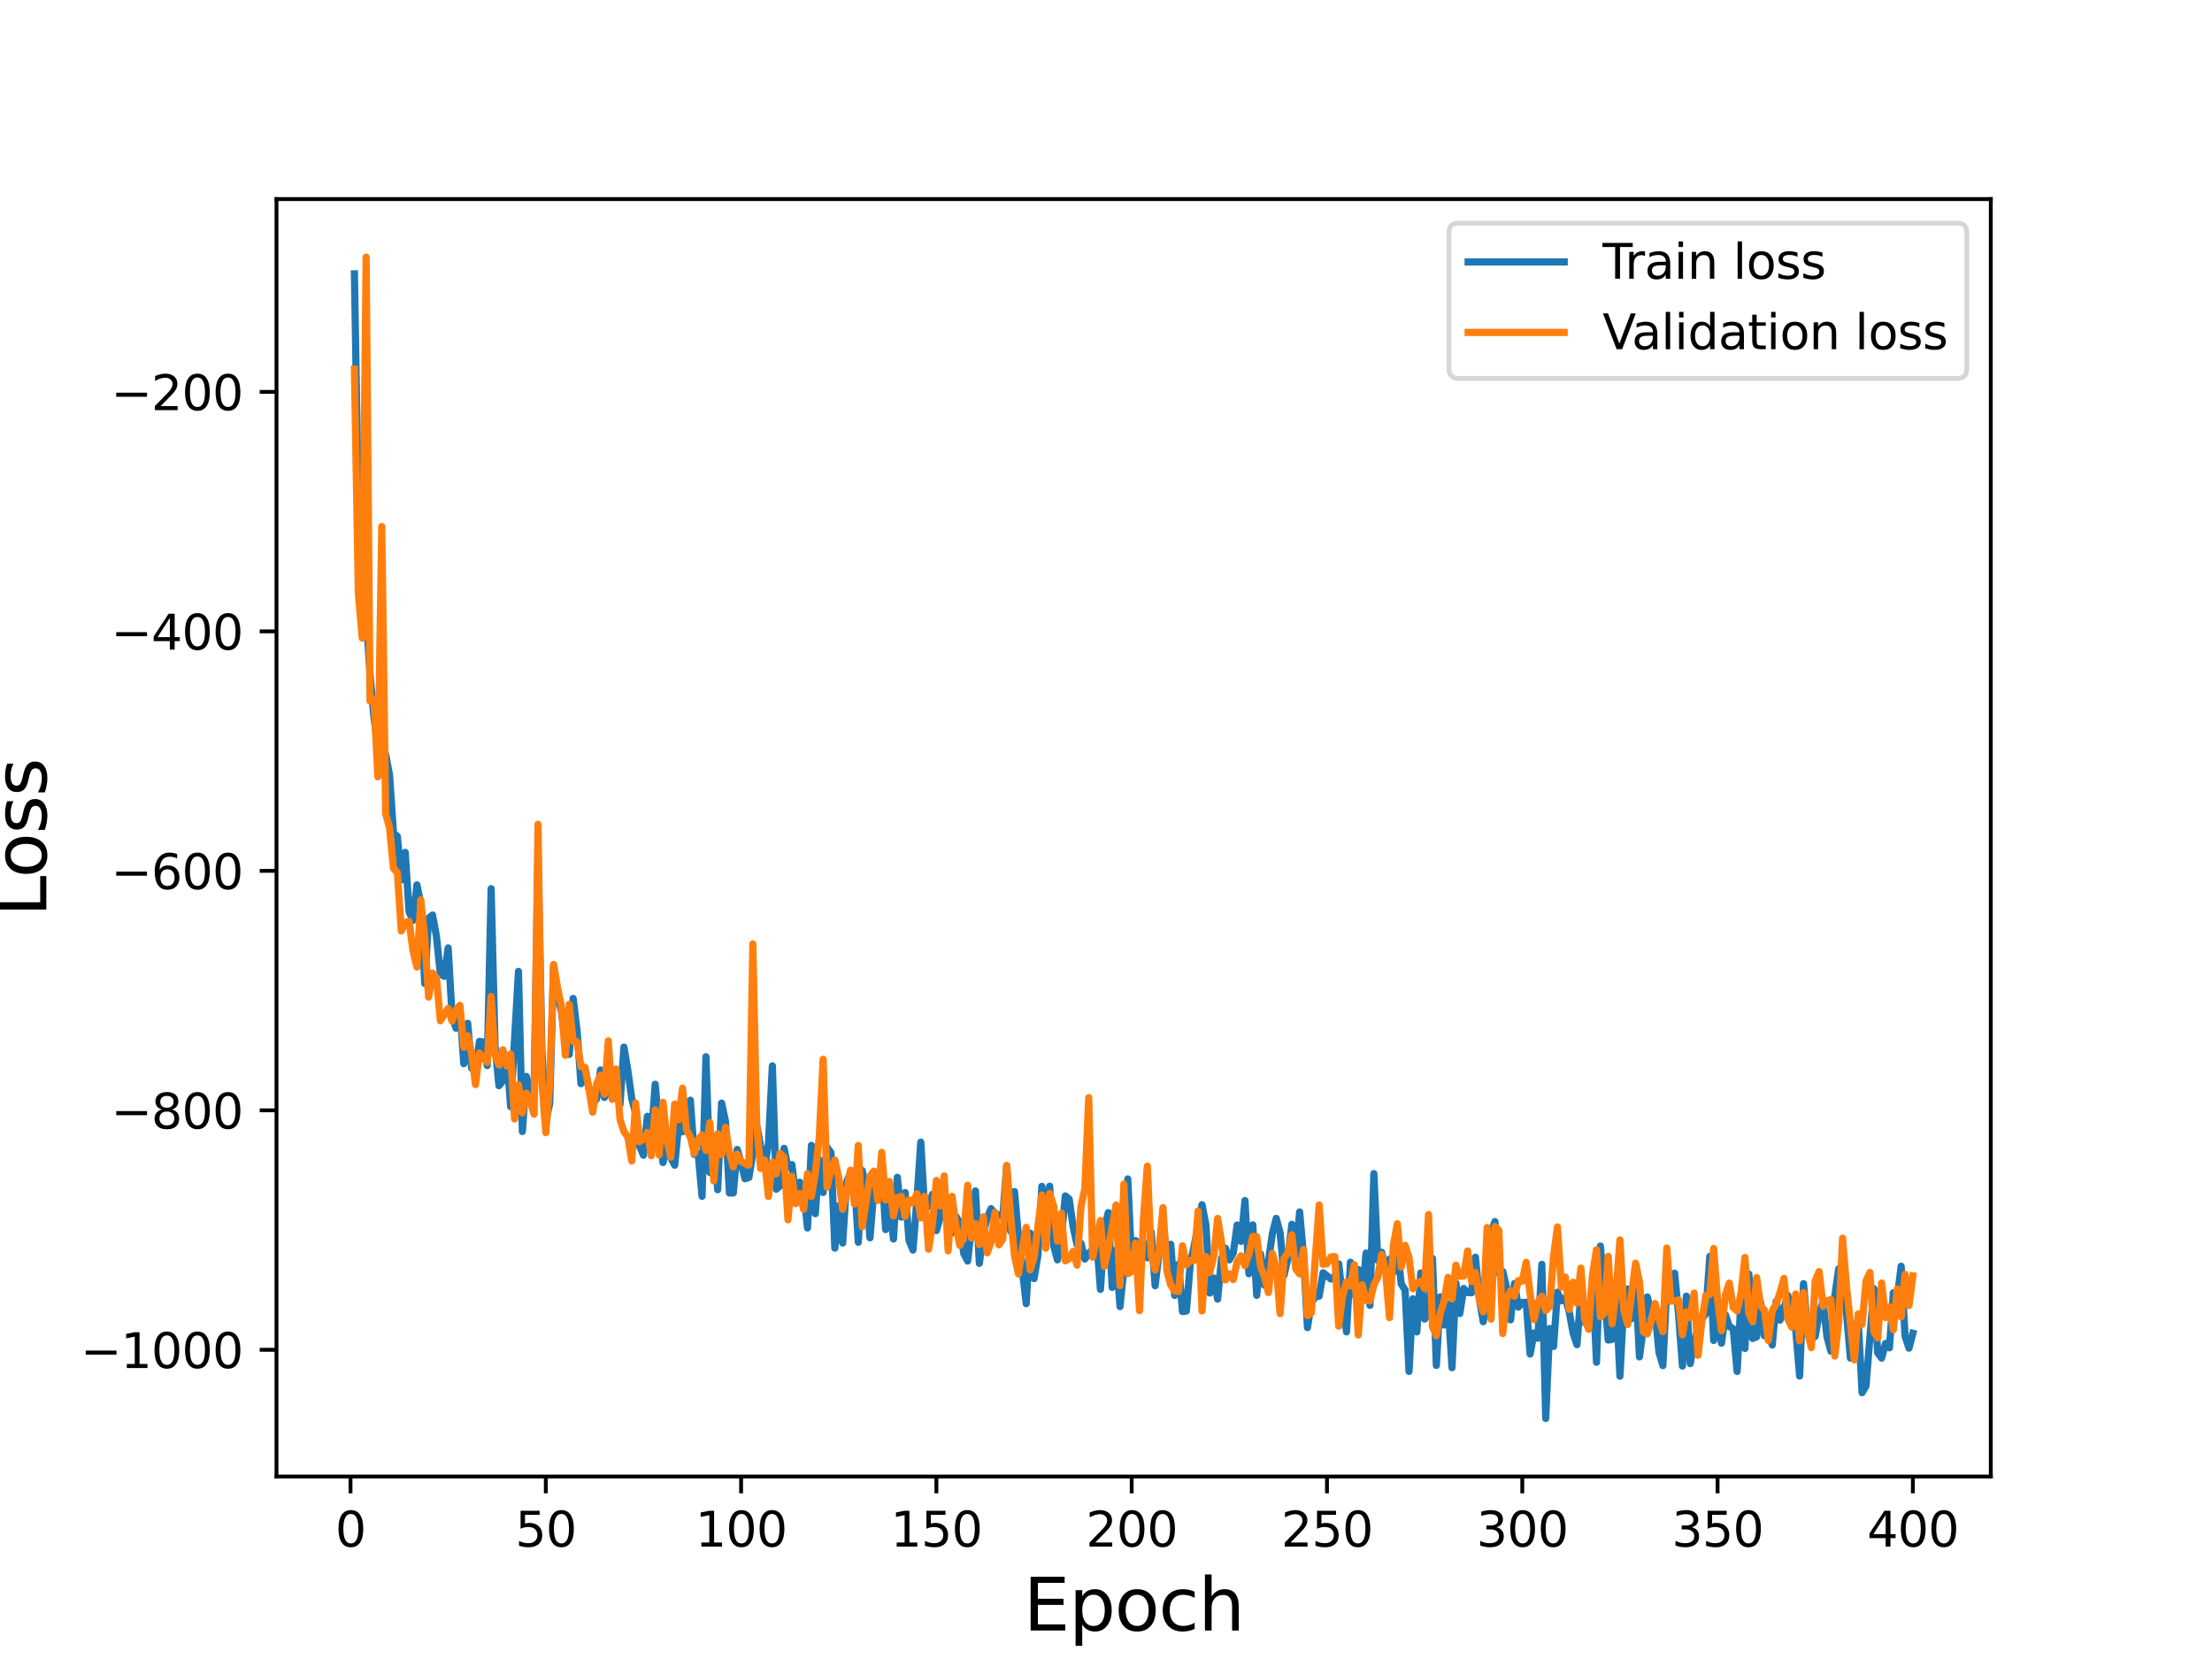 <?xml version="1.0" encoding="utf-8" standalone="no"?>
<!DOCTYPE svg PUBLIC "-//W3C//DTD SVG 1.1//EN"
  "http://www.w3.org/Graphics/SVG/1.1/DTD/svg11.dtd">
<svg height="345.6pt" version="1.1" viewBox="0 0 460.8 345.6" width="460.8pt" xmlns="http://www.w3.org/2000/svg" xmlns:xlink="http://www.w3.org/1999/xlink">
 <defs>
  <style type="text/css">*{stroke-linecap:butt;stroke-linejoin:round;}</style>
 </defs>
 <g id="figure_1">
  <g id="patch_1">
   <path d="M 0 345.6 
L 460.8 345.6 
L 460.8 0 
L 0 0 
z
" style="fill:#ffffff;"/>
  </g>
  <g id="axes_1">
   <g id="patch_2">
    <path d="M 57.6 307.584 
L 414.72 307.584 
L 414.72 41.472 
L 57.6 41.472 
z
" style="fill:#ffffff;"/>
   </g>
   <g id="matplotlib.axis_1">
    <g id="xtick_1">
     <g id="line2d_1">
      <defs>
       <path d="M 0 0 
L 0 3.5 
" id="m2a6e68c4af" style="stroke:#000000;stroke-width:0.8;"/>
      </defs>
      <g>
       <use style="stroke:#000000;stroke-width:0.8;" x="73.019" xlink:href="#m2a6e68c4af" y="307.584"/>
      </g>
     </g>
     <g id="text_1">
      <!-- 0 -->
      <g transform="translate(69.838 322.182)scale(0.1 -0.1)">
       <defs>
        <path d="M 2034 4250 
Q 1547 4250 1301 3770 
Q 1056 3291 1056 2328 
Q 1056 1369 1301 889 
Q 1547 409 2034 409 
Q 2525 409 2770 889 
Q 3016 1369 3016 2328 
Q 3016 3291 2770 3770 
Q 2525 4250 2034 4250 
z
M 2034 4750 
Q 2819 4750 3233 4129 
Q 3647 3509 3647 2328 
Q 3647 1150 3233 529 
Q 2819 -91 2034 -91 
Q 1250 -91 836 529 
Q 422 1150 422 2328 
Q 422 3509 836 4129 
Q 1250 4750 2034 4750 
z
" id="DejaVuSans-30" transform="scale(0.016)"/>
       </defs>
       <use xlink:href="#DejaVuSans-30"/>
      </g>
     </g>
    </g>
    <g id="xtick_2">
     <g id="line2d_2">
      <g>
       <use style="stroke:#000000;stroke-width:0.8;" x="113.703" xlink:href="#m2a6e68c4af" y="307.584"/>
      </g>
     </g>
     <g id="text_2">
      <!-- 50 -->
      <g transform="translate(107.34 322.182)scale(0.1 -0.1)">
       <defs>
        <path d="M 691 4666 
L 3169 4666 
L 3169 4134 
L 1269 4134 
L 1269 2991 
Q 1406 3038 1543 3061 
Q 1681 3084 1819 3084 
Q 2600 3084 3056 2656 
Q 3513 2228 3513 1497 
Q 3513 744 3044 326 
Q 2575 -91 1722 -91 
Q 1428 -91 1123 -41 
Q 819 9 494 109 
L 494 744 
Q 775 591 1075 516 
Q 1375 441 1709 441 
Q 2250 441 2565 725 
Q 2881 1009 2881 1497 
Q 2881 1984 2565 2268 
Q 2250 2553 1709 2553 
Q 1456 2553 1204 2497 
Q 953 2441 691 2322 
L 691 4666 
z
" id="DejaVuSans-35" transform="scale(0.016)"/>
       </defs>
       <use xlink:href="#DejaVuSans-35"/>
       <use x="63.623" xlink:href="#DejaVuSans-30"/>
      </g>
     </g>
    </g>
    <g id="xtick_3">
     <g id="line2d_3">
      <g>
       <use style="stroke:#000000;stroke-width:0.8;" x="154.386" xlink:href="#m2a6e68c4af" y="307.584"/>
      </g>
     </g>
     <g id="text_3">
      <!-- 100 -->
      <g transform="translate(144.842 322.182)scale(0.1 -0.1)">
       <defs>
        <path d="M 794 531 
L 1825 531 
L 1825 4091 
L 703 3866 
L 703 4441 
L 1819 4666 
L 2450 4666 
L 2450 531 
L 3481 531 
L 3481 0 
L 794 0 
L 794 531 
z
" id="DejaVuSans-31" transform="scale(0.016)"/>
       </defs>
       <use xlink:href="#DejaVuSans-31"/>
       <use x="63.623" xlink:href="#DejaVuSans-30"/>
       <use x="127.246" xlink:href="#DejaVuSans-30"/>
      </g>
     </g>
    </g>
    <g id="xtick_4">
     <g id="line2d_4">
      <g>
       <use style="stroke:#000000;stroke-width:0.8;" x="195.07" xlink:href="#m2a6e68c4af" y="307.584"/>
      </g>
     </g>
     <g id="text_4">
      <!-- 150 -->
      <g transform="translate(185.526 322.182)scale(0.1 -0.1)">
       <use xlink:href="#DejaVuSans-31"/>
       <use x="63.623" xlink:href="#DejaVuSans-35"/>
       <use x="127.246" xlink:href="#DejaVuSans-30"/>
      </g>
     </g>
    </g>
    <g id="xtick_5">
     <g id="line2d_5">
      <g>
       <use style="stroke:#000000;stroke-width:0.8;" x="235.753" xlink:href="#m2a6e68c4af" y="307.584"/>
      </g>
     </g>
     <g id="text_5">
      <!-- 200 -->
      <g transform="translate(226.209 322.182)scale(0.1 -0.1)">
       <defs>
        <path d="M 1228 531 
L 3431 531 
L 3431 0 
L 469 0 
L 469 531 
Q 828 903 1448 1529 
Q 2069 2156 2228 2338 
Q 2531 2678 2651 2914 
Q 2772 3150 2772 3378 
Q 2772 3750 2511 3984 
Q 2250 4219 1831 4219 
Q 1534 4219 1204 4116 
Q 875 4013 500 3803 
L 500 4441 
Q 881 4594 1212 4672 
Q 1544 4750 1819 4750 
Q 2544 4750 2975 4387 
Q 3406 4025 3406 3419 
Q 3406 3131 3298 2873 
Q 3191 2616 2906 2266 
Q 2828 2175 2409 1742 
Q 1991 1309 1228 531 
z
" id="DejaVuSans-32" transform="scale(0.016)"/>
       </defs>
       <use xlink:href="#DejaVuSans-32"/>
       <use x="63.623" xlink:href="#DejaVuSans-30"/>
       <use x="127.246" xlink:href="#DejaVuSans-30"/>
      </g>
     </g>
    </g>
    <g id="xtick_6">
     <g id="line2d_6">
      <g>
       <use style="stroke:#000000;stroke-width:0.8;" x="276.437" xlink:href="#m2a6e68c4af" y="307.584"/>
      </g>
     </g>
     <g id="text_6">
      <!-- 250 -->
      <g transform="translate(266.893 322.182)scale(0.1 -0.1)">
       <use xlink:href="#DejaVuSans-32"/>
       <use x="63.623" xlink:href="#DejaVuSans-35"/>
       <use x="127.246" xlink:href="#DejaVuSans-30"/>
      </g>
     </g>
    </g>
    <g id="xtick_7">
     <g id="line2d_7">
      <g>
       <use style="stroke:#000000;stroke-width:0.8;" x="317.12" xlink:href="#m2a6e68c4af" y="307.584"/>
      </g>
     </g>
     <g id="text_7">
      <!-- 300 -->
      <g transform="translate(307.576 322.182)scale(0.1 -0.1)">
       <defs>
        <path d="M 2597 2516 
Q 3050 2419 3304 2112 
Q 3559 1806 3559 1356 
Q 3559 666 3084 287 
Q 2609 -91 1734 -91 
Q 1441 -91 1130 -33 
Q 819 25 488 141 
L 488 750 
Q 750 597 1062 519 
Q 1375 441 1716 441 
Q 2309 441 2620 675 
Q 2931 909 2931 1356 
Q 2931 1769 2642 2001 
Q 2353 2234 1838 2234 
L 1294 2234 
L 1294 2753 
L 1863 2753 
Q 2328 2753 2575 2939 
Q 2822 3125 2822 3475 
Q 2822 3834 2567 4026 
Q 2313 4219 1838 4219 
Q 1578 4219 1281 4162 
Q 984 4106 628 3988 
L 628 4550 
Q 988 4650 1302 4700 
Q 1616 4750 1894 4750 
Q 2613 4750 3031 4423 
Q 3450 4097 3450 3541 
Q 3450 3153 3228 2886 
Q 3006 2619 2597 2516 
z
" id="DejaVuSans-33" transform="scale(0.016)"/>
       </defs>
       <use xlink:href="#DejaVuSans-33"/>
       <use x="63.623" xlink:href="#DejaVuSans-30"/>
       <use x="127.246" xlink:href="#DejaVuSans-30"/>
      </g>
     </g>
    </g>
    <g id="xtick_8">
     <g id="line2d_8">
      <g>
       <use style="stroke:#000000;stroke-width:0.8;" x="357.804" xlink:href="#m2a6e68c4af" y="307.584"/>
      </g>
     </g>
     <g id="text_8">
      <!-- 350 -->
      <g transform="translate(348.26 322.182)scale(0.1 -0.1)">
       <use xlink:href="#DejaVuSans-33"/>
       <use x="63.623" xlink:href="#DejaVuSans-35"/>
       <use x="127.246" xlink:href="#DejaVuSans-30"/>
      </g>
     </g>
    </g>
    <g id="xtick_9">
     <g id="line2d_9">
      <g>
       <use style="stroke:#000000;stroke-width:0.8;" x="398.487" xlink:href="#m2a6e68c4af" y="307.584"/>
      </g>
     </g>
     <g id="text_9">
      <!-- 400 -->
      <g transform="translate(388.944 322.182)scale(0.1 -0.1)">
       <defs>
        <path d="M 2419 4116 
L 825 1625 
L 2419 1625 
L 2419 4116 
z
M 2253 4666 
L 3047 4666 
L 3047 1625 
L 3713 1625 
L 3713 1100 
L 3047 1100 
L 3047 0 
L 2419 0 
L 2419 1100 
L 313 1100 
L 313 1709 
L 2253 4666 
z
" id="DejaVuSans-34" transform="scale(0.016)"/>
       </defs>
       <use xlink:href="#DejaVuSans-34"/>
       <use x="63.623" xlink:href="#DejaVuSans-30"/>
       <use x="127.246" xlink:href="#DejaVuSans-30"/>
      </g>
     </g>
    </g>
    <g id="text_10">
     <!-- Epoch -->
     <g transform="translate(213.194 339.66)scale(0.15 -0.15)">
      <defs>
       <path d="M 628 4666 
L 3578 4666 
L 3578 4134 
L 1259 4134 
L 1259 2753 
L 3481 2753 
L 3481 2222 
L 1259 2222 
L 1259 531 
L 3634 531 
L 3634 0 
L 628 0 
L 628 4666 
z
" id="DejaVuSans-45" transform="scale(0.016)"/>
       <path d="M 1159 525 
L 1159 -1331 
L 581 -1331 
L 581 3500 
L 1159 3500 
L 1159 2969 
Q 1341 3281 1617 3432 
Q 1894 3584 2278 3584 
Q 2916 3584 3314 3078 
Q 3713 2572 3713 1747 
Q 3713 922 3314 415 
Q 2916 -91 2278 -91 
Q 1894 -91 1617 61 
Q 1341 213 1159 525 
z
M 3116 1747 
Q 3116 2381 2855 2742 
Q 2594 3103 2138 3103 
Q 1681 3103 1420 2742 
Q 1159 2381 1159 1747 
Q 1159 1113 1420 752 
Q 1681 391 2138 391 
Q 2594 391 2855 752 
Q 3116 1113 3116 1747 
z
" id="DejaVuSans-70" transform="scale(0.016)"/>
       <path d="M 1959 3097 
Q 1497 3097 1228 2736 
Q 959 2375 959 1747 
Q 959 1119 1226 758 
Q 1494 397 1959 397 
Q 2419 397 2687 759 
Q 2956 1122 2956 1747 
Q 2956 2369 2687 2733 
Q 2419 3097 1959 3097 
z
M 1959 3584 
Q 2709 3584 3137 3096 
Q 3566 2609 3566 1747 
Q 3566 888 3137 398 
Q 2709 -91 1959 -91 
Q 1206 -91 779 398 
Q 353 888 353 1747 
Q 353 2609 779 3096 
Q 1206 3584 1959 3584 
z
" id="DejaVuSans-6f" transform="scale(0.016)"/>
       <path d="M 3122 3366 
L 3122 2828 
Q 2878 2963 2633 3030 
Q 2388 3097 2138 3097 
Q 1578 3097 1268 2742 
Q 959 2388 959 1747 
Q 959 1106 1268 751 
Q 1578 397 2138 397 
Q 2388 397 2633 464 
Q 2878 531 3122 666 
L 3122 134 
Q 2881 22 2623 -34 
Q 2366 -91 2075 -91 
Q 1284 -91 818 406 
Q 353 903 353 1747 
Q 353 2603 823 3093 
Q 1294 3584 2113 3584 
Q 2378 3584 2631 3529 
Q 2884 3475 3122 3366 
z
" id="DejaVuSans-63" transform="scale(0.016)"/>
       <path d="M 3513 2113 
L 3513 0 
L 2938 0 
L 2938 2094 
Q 2938 2591 2744 2837 
Q 2550 3084 2163 3084 
Q 1697 3084 1428 2787 
Q 1159 2491 1159 1978 
L 1159 0 
L 581 0 
L 581 4863 
L 1159 4863 
L 1159 2956 
Q 1366 3272 1645 3428 
Q 1925 3584 2291 3584 
Q 2894 3584 3203 3211 
Q 3513 2838 3513 2113 
z
" id="DejaVuSans-68" transform="scale(0.016)"/>
      </defs>
      <use xlink:href="#DejaVuSans-45"/>
      <use x="63.184" xlink:href="#DejaVuSans-70"/>
      <use x="126.66" xlink:href="#DejaVuSans-6f"/>
      <use x="187.842" xlink:href="#DejaVuSans-63"/>
      <use x="242.822" xlink:href="#DejaVuSans-68"/>
     </g>
    </g>
   </g>
   <g id="matplotlib.axis_2">
    <g id="ytick_1">
     <g id="line2d_10">
      <defs>
       <path d="M 0 0 
L -3.5 0 
" id="m2460d7e49c" style="stroke:#000000;stroke-width:0.8;"/>
      </defs>
      <g>
       <use style="stroke:#000000;stroke-width:0.8;" x="57.6" xlink:href="#m2460d7e49c" y="281.186"/>
      </g>
     </g>
     <g id="text_11">
      <!-- −1000 -->
      <g transform="translate(16.77 284.985)scale(0.1 -0.1)">
       <defs>
        <path d="M 678 2272 
L 4684 2272 
L 4684 1741 
L 678 1741 
L 678 2272 
z
" id="DejaVuSans-2212" transform="scale(0.016)"/>
       </defs>
       <use xlink:href="#DejaVuSans-2212"/>
       <use x="83.789" xlink:href="#DejaVuSans-31"/>
       <use x="147.412" xlink:href="#DejaVuSans-30"/>
       <use x="211.035" xlink:href="#DejaVuSans-30"/>
       <use x="274.658" xlink:href="#DejaVuSans-30"/>
      </g>
     </g>
    </g>
    <g id="ytick_2">
     <g id="line2d_11">
      <g>
       <use style="stroke:#000000;stroke-width:0.8;" x="57.6" xlink:href="#m2460d7e49c" y="231.299"/>
      </g>
     </g>
     <g id="text_12">
      <!-- −800 -->
      <g transform="translate(23.133 235.098)scale(0.1 -0.1)">
       <defs>
        <path d="M 2034 2216 
Q 1584 2216 1326 1975 
Q 1069 1734 1069 1313 
Q 1069 891 1326 650 
Q 1584 409 2034 409 
Q 2484 409 2743 651 
Q 3003 894 3003 1313 
Q 3003 1734 2745 1975 
Q 2488 2216 2034 2216 
z
M 1403 2484 
Q 997 2584 770 2862 
Q 544 3141 544 3541 
Q 544 4100 942 4425 
Q 1341 4750 2034 4750 
Q 2731 4750 3128 4425 
Q 3525 4100 3525 3541 
Q 3525 3141 3298 2862 
Q 3072 2584 2669 2484 
Q 3125 2378 3379 2068 
Q 3634 1759 3634 1313 
Q 3634 634 3220 271 
Q 2806 -91 2034 -91 
Q 1263 -91 848 271 
Q 434 634 434 1313 
Q 434 1759 690 2068 
Q 947 2378 1403 2484 
z
M 1172 3481 
Q 1172 3119 1398 2916 
Q 1625 2713 2034 2713 
Q 2441 2713 2670 2916 
Q 2900 3119 2900 3481 
Q 2900 3844 2670 4047 
Q 2441 4250 2034 4250 
Q 1625 4250 1398 4047 
Q 1172 3844 1172 3481 
z
" id="DejaVuSans-38" transform="scale(0.016)"/>
       </defs>
       <use xlink:href="#DejaVuSans-2212"/>
       <use x="83.789" xlink:href="#DejaVuSans-38"/>
       <use x="147.412" xlink:href="#DejaVuSans-30"/>
       <use x="211.035" xlink:href="#DejaVuSans-30"/>
      </g>
     </g>
    </g>
    <g id="ytick_3">
     <g id="line2d_12">
      <g>
       <use style="stroke:#000000;stroke-width:0.8;" x="57.6" xlink:href="#m2460d7e49c" y="181.412"/>
      </g>
     </g>
     <g id="text_13">
      <!-- −600 -->
      <g transform="translate(23.133 185.211)scale(0.1 -0.1)">
       <defs>
        <path d="M 2113 2584 
Q 1688 2584 1439 2293 
Q 1191 2003 1191 1497 
Q 1191 994 1439 701 
Q 1688 409 2113 409 
Q 2538 409 2786 701 
Q 3034 994 3034 1497 
Q 3034 2003 2786 2293 
Q 2538 2584 2113 2584 
z
M 3366 4563 
L 3366 3988 
Q 3128 4100 2886 4159 
Q 2644 4219 2406 4219 
Q 1781 4219 1451 3797 
Q 1122 3375 1075 2522 
Q 1259 2794 1537 2939 
Q 1816 3084 2150 3084 
Q 2853 3084 3261 2657 
Q 3669 2231 3669 1497 
Q 3669 778 3244 343 
Q 2819 -91 2113 -91 
Q 1303 -91 875 529 
Q 447 1150 447 2328 
Q 447 3434 972 4092 
Q 1497 4750 2381 4750 
Q 2619 4750 2861 4703 
Q 3103 4656 3366 4563 
z
" id="DejaVuSans-36" transform="scale(0.016)"/>
       </defs>
       <use xlink:href="#DejaVuSans-2212"/>
       <use x="83.789" xlink:href="#DejaVuSans-36"/>
       <use x="147.412" xlink:href="#DejaVuSans-30"/>
       <use x="211.035" xlink:href="#DejaVuSans-30"/>
      </g>
     </g>
    </g>
    <g id="ytick_4">
     <g id="line2d_13">
      <g>
       <use style="stroke:#000000;stroke-width:0.8;" x="57.6" xlink:href="#m2460d7e49c" y="131.525"/>
      </g>
     </g>
     <g id="text_14">
      <!-- −400 -->
      <g transform="translate(23.133 135.324)scale(0.1 -0.1)">
       <use xlink:href="#DejaVuSans-2212"/>
       <use x="83.789" xlink:href="#DejaVuSans-34"/>
       <use x="147.412" xlink:href="#DejaVuSans-30"/>
       <use x="211.035" xlink:href="#DejaVuSans-30"/>
      </g>
     </g>
    </g>
    <g id="ytick_5">
     <g id="line2d_14">
      <g>
       <use style="stroke:#000000;stroke-width:0.8;" x="57.6" xlink:href="#m2460d7e49c" y="81.638"/>
      </g>
     </g>
     <g id="text_15">
      <!-- −200 -->
      <g transform="translate(23.133 85.437)scale(0.1 -0.1)">
       <use xlink:href="#DejaVuSans-2212"/>
       <use x="83.789" xlink:href="#DejaVuSans-32"/>
       <use x="147.412" xlink:href="#DejaVuSans-30"/>
       <use x="211.035" xlink:href="#DejaVuSans-30"/>
      </g>
     </g>
    </g>
    <g id="text_16">
     <!-- Loss -->
     <g transform="translate(9.651 190.979)rotate(-90)scale(0.15 -0.15)">
      <defs>
       <path d="M 628 4666 
L 1259 4666 
L 1259 531 
L 3531 531 
L 3531 0 
L 628 0 
L 628 4666 
z
" id="DejaVuSans-4c" transform="scale(0.016)"/>
       <path d="M 2834 3397 
L 2834 2853 
Q 2591 2978 2328 3040 
Q 2066 3103 1784 3103 
Q 1356 3103 1142 2972 
Q 928 2841 928 2578 
Q 928 2378 1081 2264 
Q 1234 2150 1697 2047 
L 1894 2003 
Q 2506 1872 2764 1633 
Q 3022 1394 3022 966 
Q 3022 478 2636 193 
Q 2250 -91 1575 -91 
Q 1294 -91 989 -36 
Q 684 19 347 128 
L 347 722 
Q 666 556 975 473 
Q 1284 391 1588 391 
Q 1994 391 2212 530 
Q 2431 669 2431 922 
Q 2431 1156 2273 1281 
Q 2116 1406 1581 1522 
L 1381 1569 
Q 847 1681 609 1914 
Q 372 2147 372 2553 
Q 372 3047 722 3315 
Q 1072 3584 1716 3584 
Q 2034 3584 2315 3537 
Q 2597 3491 2834 3397 
z
" id="DejaVuSans-73" transform="scale(0.016)"/>
      </defs>
      <use xlink:href="#DejaVuSans-4c"/>
      <use x="53.963" xlink:href="#DejaVuSans-6f"/>
      <use x="115.145" xlink:href="#DejaVuSans-73"/>
      <use x="167.244" xlink:href="#DejaVuSans-73"/>
     </g>
    </g>
   </g>
   <g id="line2d_15">
    <path clip-path="url(#pe91232061d)" d="M 73.833 57.045 
L 74.646 105.279 
L 75.46 110.482 
L 76.274 127.837 
L 77.087 140.543 
L 77.901 149.504 
L 79.528 161.396 
L 80.342 157.162 
L 81.156 161.471 
L 81.969 173.55 
L 82.783 174.251 
L 83.597 183.307 
L 84.41 177.56 
L 85.224 189.961 
L 86.038 191.738 
L 86.851 184.337 
L 87.665 188.316 
L 88.479 204.894 
L 89.292 191.28 
L 90.106 190.616 
L 90.92 195.047 
L 91.733 202.908 
L 92.547 203.379 
L 93.361 197.468 
L 94.174 211.596 
L 94.988 214.191 
L 95.802 210.188 
L 96.616 221.589 
L 97.429 213.176 
L 98.243 222.512 
L 99.057 223.274 
L 99.87 216.944 
L 100.684 217.065 
L 101.498 221.977 
L 102.311 185.131 
L 103.125 217.733 
L 103.939 226.178 
L 104.752 225.16 
L 105.566 219.986 
L 106.38 230.534 
L 108.007 202.357 
L 108.821 235.715 
L 109.634 224.239 
L 110.448 227.366 
L 111.262 227.296 
L 112.075 178.353 
L 112.889 218.672 
L 113.703 233.578 
L 114.516 229.888 
L 115.33 201.209 
L 116.144 207.203 
L 116.957 210.712 
L 117.771 217.302 
L 118.585 219.649 
L 119.398 207.992 
L 120.212 214.672 
L 121.026 225.755 
L 121.839 222.527 
L 122.653 226.716 
L 123.467 229.849 
L 124.28 228.911 
L 125.094 222.906 
L 125.908 228.624 
L 126.721 225.308 
L 127.535 228.809 
L 128.349 227.951 
L 129.162 230.087 
L 129.976 218.131 
L 130.79 222.985 
L 131.603 228.852 
L 132.417 231.934 
L 133.231 238.737 
L 134.044 240.663 
L 134.858 232.553 
L 135.672 237.016 
L 136.485 225.869 
L 137.299 234.663 
L 138.113 242.176 
L 138.926 238.704 
L 139.74 241.167 
L 140.554 242.727 
L 141.367 234.435 
L 142.181 235.765 
L 142.995 231.87 
L 143.808 229.186 
L 144.622 240.479 
L 145.436 240.261 
L 146.249 249.222 
L 147.063 220.135 
L 147.877 244.263 
L 148.69 236.94 
L 149.504 247.836 
L 150.318 229.795 
L 151.131 233.566 
L 151.945 248.523 
L 152.759 248.51 
L 153.572 239.458 
L 154.386 242.151 
L 155.2 245.56 
L 156.013 245.276 
L 156.827 240.299 
L 157.641 234.364 
L 159.268 243.295 
L 160.082 238.272 
L 160.895 222.033 
L 161.709 247.721 
L 162.523 247.034 
L 163.336 239.223 
L 164.15 243.191 
L 164.964 242.615 
L 165.777 249.256 
L 166.591 246.277 
L 167.405 248.186 
L 168.219 255.81 
L 169.032 238.599 
L 169.846 252.838 
L 170.66 241.577 
L 171.473 248.42 
L 172.287 238.994 
L 173.101 240.118 
L 173.914 260.005 
L 174.728 251.146 
L 175.542 258.949 
L 176.355 246.228 
L 177.169 244.377 
L 177.983 245.512 
L 178.796 258.792 
L 179.61 243.837 
L 180.424 247.479 
L 181.237 257.858 
L 182.051 247.777 
L 182.865 247.272 
L 183.678 243.118 
L 184.492 256.146 
L 185.306 250.333 
L 186.119 258.105 
L 186.933 245.254 
L 187.747 253.547 
L 188.56 248.436 
L 189.374 258.436 
L 190.188 260.41 
L 191.001 250.002 
L 191.815 237.93 
L 192.629 252.115 
L 193.442 251.084 
L 194.256 248.791 
L 195.07 256.362 
L 195.883 253.468 
L 196.697 247.901 
L 197.511 255.461 
L 198.324 256.858 
L 199.138 253.396 
L 199.952 254.737 
L 200.765 261.133 
L 201.579 262.692 
L 203.206 248.089 
L 204.02 263.173 
L 204.834 257.068 
L 205.647 253.697 
L 206.461 251.78 
L 207.275 252.805 
L 208.902 253.471 
L 209.716 242.839 
L 210.529 256.502 
L 211.343 248.223 
L 212.157 257.538 
L 213.784 271.58 
L 214.598 256.9 
L 215.411 266.361 
L 216.225 261.459 
L 217.039 247.138 
L 217.852 253.056 
L 218.666 247.105 
L 219.48 259.495 
L 220.293 262.451 
L 221.107 257.651 
L 221.921 249.13 
L 222.734 249.801 
L 223.548 255.527 
L 224.362 259.308 
L 225.175 258.993 
L 225.989 262.282 
L 226.803 261.063 
L 227.616 260.367 
L 228.43 258.18 
L 229.244 268.605 
L 230.057 255.916 
L 230.871 252.6 
L 231.685 268.183 
L 232.498 260.431 
L 233.312 272.182 
L 234.126 264.229 
L 234.939 245.601 
L 235.753 263.271 
L 236.567 258.445 
L 237.381 263.262 
L 238.194 259.007 
L 239.008 262.02 
L 239.822 256.666 
L 240.635 267.839 
L 242.263 254.085 
L 243.076 262.211 
L 243.89 259.199 
L 244.704 269.863 
L 245.517 263.35 
L 246.331 273.217 
L 247.145 273.103 
L 247.958 263.187 
L 248.772 259.522 
L 250.399 250.958 
L 251.213 255.191 
L 252.027 269.363 
L 252.84 266.232 
L 253.654 270.628 
L 254.468 262.139 
L 255.281 260.014 
L 256.095 262.449 
L 256.909 261.036 
L 257.722 255.185 
L 258.536 258.6 
L 259.35 250.103 
L 260.163 265.344 
L 260.977 255.157 
L 261.791 269.835 
L 262.604 261.229 
L 263.418 267.731 
L 264.232 262.785 
L 265.045 257.056 
L 265.859 253.806 
L 266.673 256.833 
L 267.486 265.685 
L 268.3 262.069 
L 269.114 255.042 
L 269.927 261.618 
L 270.741 252.459 
L 271.555 261.729 
L 272.368 276.568 
L 273.182 271.406 
L 273.996 270.178 
L 274.809 269.999 
L 275.623 265.132 
L 277.25 266.431 
L 278.064 265.949 
L 278.878 263.279 
L 280.505 277.455 
L 281.319 262.954 
L 282.132 269.766 
L 282.946 264.471 
L 283.76 270.313 
L 284.573 261.039 
L 285.387 271.927 
L 286.201 244.484 
L 287.014 262.546 
L 287.828 260.866 
L 288.642 264.333 
L 289.455 262.298 
L 290.269 265.022 
L 291.083 259.713 
L 291.896 267.469 
L 292.71 268.728 
L 293.524 285.695 
L 294.337 270.559 
L 295.151 277.458 
L 295.965 265.186 
L 296.778 274.789 
L 297.592 273.568 
L 298.406 262.145 
L 299.219 284.444 
L 300.033 270.161 
L 300.847 276.016 
L 301.66 271.609 
L 302.474 284.914 
L 303.288 267.249 
L 304.101 273.637 
L 304.915 268.415 
L 305.729 269.255 
L 306.543 269.306 
L 307.356 261.902 
L 308.17 270.495 
L 308.984 275.339 
L 309.797 269.85 
L 310.611 256.819 
L 311.425 254.479 
L 312.238 265.25 
L 313.052 264.864 
L 313.866 268.29 
L 314.679 274.943 
L 315.493 267.381 
L 316.307 272.291 
L 317.12 271.331 
L 317.934 271.273 
L 318.748 282.071 
L 319.561 277.677 
L 320.375 278.78 
L 321.189 263.382 
L 322.002 295.488 
L 322.816 276.754 
L 323.63 280.49 
L 324.443 269.195 
L 325.257 270.986 
L 326.071 270.32 
L 326.884 273.254 
L 327.698 277.668 
L 328.512 280.124 
L 329.325 269.488 
L 330.139 275.509 
L 330.953 275.195 
L 331.766 266.336 
L 332.58 283.788 
L 333.394 259.575 
L 335.021 279.159 
L 335.835 279.013 
L 336.648 269.885 
L 337.462 286.696 
L 338.276 271.007 
L 339.089 268.53 
L 339.903 274.701 
L 340.717 266.94 
L 341.53 282.67 
L 343.158 270.176 
L 343.971 273.529 
L 344.785 273.31 
L 345.599 281.743 
L 346.412 284.479 
L 347.226 267.98 
L 348.04 269.07 
L 348.853 265.231 
L 349.667 273.742 
L 350.481 284.573 
L 351.294 270.015 
L 352.108 284.07 
L 352.922 279.59 
L 353.735 276.69 
L 354.549 274.757 
L 355.363 273.635 
L 356.176 261.731 
L 356.99 279.244 
L 357.804 273.916 
L 358.617 279.809 
L 359.431 273.864 
L 360.245 276.336 
L 361.058 276.799 
L 361.872 285.698 
L 362.686 270.614 
L 363.499 280.902 
L 364.313 265.412 
L 365.127 278.837 
L 365.94 278.475 
L 366.754 271.215 
L 367.568 278.261 
L 368.381 277.56 
L 369.195 280.194 
L 370.009 271.088 
L 370.822 275.008 
L 372.45 269.905 
L 373.263 275.664 
L 374.077 276.995 
L 374.891 286.65 
L 375.704 267.403 
L 376.518 276.718 
L 377.332 278.997 
L 378.146 278.357 
L 378.959 273.622 
L 379.773 271.105 
L 380.587 278.438 
L 381.4 281.465 
L 382.214 270.06 
L 383.028 264.333 
L 383.841 267.241 
L 384.655 273.471 
L 385.469 282.916 
L 387.096 275.032 
L 387.91 290.118 
L 388.723 288.721 
L 390.351 268.448 
L 391.164 281.851 
L 391.978 282.919 
L 392.792 279.862 
L 393.605 280.777 
L 394.419 269.312 
L 395.233 270.261 
L 396.046 263.78 
L 396.86 278.341 
L 397.674 280.848 
L 398.487 277.745 
L 398.487 277.745 
" style="fill:none;stroke:#1f77b4;stroke-linecap:square;stroke-width:1.5;"/>
   </g>
   <g id="line2d_16">
    <path clip-path="url(#pe91232061d)" d="M 73.833 76.903 
L 74.646 123.546 
L 75.46 132.943 
L 76.274 53.568 
L 77.087 146.071 
L 77.901 145.58 
L 78.715 161.811 
L 79.528 109.686 
L 80.342 169.531 
L 81.156 172.474 
L 81.969 180.926 
L 82.783 181.771 
L 83.597 193.941 
L 84.41 192.178 
L 85.224 191.92 
L 86.038 198.108 
L 86.851 201.448 
L 87.665 187.473 
L 88.479 195.485 
L 89.292 207.712 
L 90.106 202.694 
L 90.92 203.728 
L 91.733 212.633 
L 93.361 210.079 
L 94.174 212.723 
L 94.988 210.403 
L 95.802 209.427 
L 96.616 218.202 
L 97.429 215.761 
L 98.243 219.548 
L 99.057 225.942 
L 99.87 219.372 
L 100.684 220.513 
L 101.498 221.315 
L 102.311 207.576 
L 103.125 219.803 
L 103.939 221.822 
L 104.752 218.687 
L 105.566 222.072 
L 106.38 219.582 
L 107.193 233.093 
L 108.007 225.944 
L 108.821 231.829 
L 109.634 227.732 
L 110.448 229.316 
L 111.262 232.107 
L 112.075 171.722 
L 112.889 225.36 
L 113.703 235.954 
L 114.516 225.765 
L 115.33 200.925 
L 116.144 205.779 
L 116.957 209.712 
L 117.771 219.834 
L 118.585 209.222 
L 119.398 216.947 
L 120.212 217.013 
L 121.026 222.222 
L 121.839 222.336 
L 122.653 226.543 
L 123.467 231.696 
L 124.28 225.786 
L 125.094 223.997 
L 125.908 227.933 
L 126.721 216.825 
L 127.535 229.023 
L 128.349 222.691 
L 129.162 233.197 
L 129.976 235.721 
L 130.79 236.862 
L 131.603 241.865 
L 132.417 229.785 
L 133.231 237.838 
L 134.044 237.289 
L 134.858 235.908 
L 135.672 240.769 
L 136.485 231.23 
L 137.299 240.596 
L 138.113 229.635 
L 138.926 237.603 
L 139.74 241.044 
L 140.554 229.99 
L 141.367 233.238 
L 142.181 226.687 
L 142.995 235.297 
L 143.808 236.85 
L 144.622 240.284 
L 145.436 237.416 
L 146.249 236.446 
L 147.063 239.66 
L 147.877 233.869 
L 148.69 245.992 
L 149.504 236.187 
L 150.318 240.546 
L 151.131 234.858 
L 151.945 240.043 
L 152.759 243.073 
L 153.572 240.422 
L 154.386 241.945 
L 155.2 242.403 
L 156.013 242.686 
L 156.827 196.644 
L 157.641 234.652 
L 158.454 243.409 
L 159.268 241.631 
L 160.082 249.258 
L 160.895 242.071 
L 161.709 244.544 
L 162.523 240.277 
L 163.336 241.115 
L 164.15 254.107 
L 164.964 245.01 
L 165.777 250.752 
L 166.591 248.635 
L 167.405 251.911 
L 168.219 244.496 
L 169.032 249.226 
L 169.846 244.378 
L 170.66 236.921 
L 171.473 220.669 
L 172.287 247.308 
L 173.101 243.737 
L 173.914 241.656 
L 174.728 245.441 
L 175.542 251.912 
L 176.355 248.316 
L 177.169 243.758 
L 177.983 250.827 
L 178.796 238.63 
L 179.61 255.545 
L 181.237 244.986 
L 182.051 243.966 
L 182.865 250.083 
L 183.678 240.059 
L 184.492 249.984 
L 185.306 246.121 
L 186.119 253.28 
L 186.933 249.523 
L 187.747 249.225 
L 188.56 253.379 
L 189.374 249.935 
L 190.188 250.544 
L 191.001 248.699 
L 191.815 253.717 
L 192.629 249.22 
L 193.442 260.219 
L 194.256 254.914 
L 195.07 245.904 
L 195.883 251.178 
L 196.697 244.964 
L 197.511 260.561 
L 198.324 249.214 
L 199.138 255.465 
L 199.952 259.454 
L 200.765 257.449 
L 201.579 246.907 
L 202.393 257.911 
L 203.206 254.912 
L 204.02 259.297 
L 204.834 253.478 
L 205.647 260.993 
L 206.461 258.765 
L 207.275 252.55 
L 208.088 259.331 
L 208.902 258.098 
L 209.716 242.807 
L 210.529 253.193 
L 211.343 261.594 
L 212.157 265.384 
L 212.97 260.175 
L 213.784 255.693 
L 214.598 264.538 
L 215.411 261.917 
L 217.039 248.947 
L 217.852 260.03 
L 218.666 248.631 
L 219.48 251.182 
L 220.293 258.535 
L 221.107 252.739 
L 221.921 262.648 
L 222.734 262.222 
L 223.548 260.695 
L 224.362 263.55 
L 225.175 251.418 
L 225.989 247.66 
L 226.803 228.662 
L 227.616 261.89 
L 229.244 254.266 
L 230.057 263.819 
L 230.871 260.205 
L 232.498 251.028 
L 233.312 267.813 
L 234.126 246.655 
L 234.939 265.344 
L 235.753 264.868 
L 236.567 258.984 
L 237.381 273.034 
L 238.194 254.068 
L 239.008 242.922 
L 239.822 261.494 
L 240.635 264.573 
L 241.449 260.417 
L 242.263 251.582 
L 243.076 264.691 
L 243.89 267.702 
L 244.704 268.947 
L 245.517 269.024 
L 246.331 259.518 
L 247.145 263.507 
L 247.958 262.585 
L 248.772 262.599 
L 249.586 252.284 
L 250.399 273.087 
L 251.213 261.784 
L 252.027 265.077 
L 252.84 261.678 
L 253.654 253.829 
L 254.468 258.827 
L 255.281 266.639 
L 256.095 265.353 
L 256.909 266.556 
L 257.722 262.82 
L 258.536 261.615 
L 259.35 263.659 
L 260.163 261.222 
L 260.977 257.574 
L 261.791 257.619 
L 262.604 263.818 
L 263.418 265.946 
L 264.232 269.27 
L 265.045 261.098 
L 265.859 263.966 
L 266.673 273.645 
L 267.486 262.094 
L 268.3 261.027 
L 269.114 257.233 
L 269.927 264.341 
L 270.741 265.384 
L 271.555 260.292 
L 272.368 274.08 
L 273.182 273.474 
L 274.809 251.01 
L 275.623 263.38 
L 276.437 263.252 
L 277.25 261.834 
L 278.064 261.775 
L 278.878 276.261 
L 279.691 269.912 
L 280.505 267.031 
L 281.319 267.881 
L 282.132 263.479 
L 282.946 278.098 
L 283.76 267.634 
L 284.573 270.894 
L 285.387 271.006 
L 286.201 267.689 
L 287.014 266.032 
L 287.828 261.332 
L 288.642 264.816 
L 289.455 274.491 
L 290.269 259.388 
L 291.083 254.934 
L 291.896 263.968 
L 292.71 259.43 
L 293.524 261.988 
L 294.337 268.474 
L 295.151 267.239 
L 295.965 266.94 
L 296.778 268.411 
L 297.592 253.012 
L 298.406 276.371 
L 299.219 278.242 
L 300.033 273.531 
L 300.847 271.017 
L 301.66 266.102 
L 302.474 270.589 
L 303.288 263.579 
L 304.101 265.856 
L 304.915 265.827 
L 305.729 260.604 
L 306.543 266.929 
L 307.356 265.087 
L 308.17 270.713 
L 308.984 273.262 
L 309.797 255.721 
L 310.611 274.808 
L 311.425 255.515 
L 312.238 256.284 
L 313.052 277.794 
L 313.866 270.594 
L 314.679 268.906 
L 315.493 270.022 
L 316.307 266.769 
L 317.12 266.889 
L 317.934 262.97 
L 318.748 269.531 
L 319.561 274.912 
L 320.375 271.24 
L 321.189 270.035 
L 322.002 273.011 
L 322.816 272.182 
L 323.63 261.689 
L 324.443 255.598 
L 325.257 268.121 
L 326.071 266.012 
L 326.884 272.774 
L 327.698 267.117 
L 328.512 271.462 
L 329.325 264.16 
L 330.139 274.896 
L 330.953 276.912 
L 331.766 265.366 
L 332.58 260.347 
L 333.394 274.315 
L 334.207 273.574 
L 335.021 261.733 
L 335.835 275.78 
L 336.648 269.282 
L 337.462 258.294 
L 338.276 272.959 
L 339.089 275.904 
L 340.717 263.152 
L 341.53 267.002 
L 342.344 277.477 
L 343.158 277.866 
L 343.971 275.238 
L 344.785 271.546 
L 345.599 274.847 
L 346.412 277.411 
L 347.226 259.982 
L 348.04 271.052 
L 348.853 271.024 
L 349.667 270.81 
L 350.481 278.067 
L 351.294 273.297 
L 352.108 274.47 
L 352.922 269.374 
L 353.735 282.345 
L 354.549 275.066 
L 355.363 269.85 
L 356.176 269.679 
L 356.99 260.09 
L 357.804 270.874 
L 358.617 277.193 
L 359.431 269.728 
L 360.245 267.294 
L 361.058 272.375 
L 361.872 273.099 
L 362.686 269.46 
L 363.499 261.953 
L 364.313 273.622 
L 365.127 275.371 
L 365.94 266.138 
L 366.754 271.95 
L 367.568 272.971 
L 368.381 279.256 
L 369.195 273.04 
L 370.009 271.663 
L 370.822 269.204 
L 371.636 266.315 
L 372.45 274.812 
L 373.263 276.475 
L 374.077 269.558 
L 374.891 279.303 
L 375.704 269.244 
L 376.518 277.324 
L 377.332 280.732 
L 378.146 266.81 
L 378.959 264.889 
L 379.773 272.158 
L 380.587 271.004 
L 381.4 270.724 
L 382.214 282.493 
L 383.028 275.498 
L 383.841 257.932 
L 384.655 267.992 
L 386.282 283.285 
L 387.096 273.715 
L 387.91 275.879 
L 388.723 266.855 
L 389.537 265.077 
L 390.351 277.379 
L 391.164 278.718 
L 391.978 267.267 
L 392.792 274.463 
L 393.605 272.202 
L 394.419 276.999 
L 395.233 268.489 
L 396.046 274.329 
L 396.86 265.465 
L 397.674 271.962 
L 398.487 265.791 
L 398.487 265.791 
" style="fill:none;stroke:#ff7f0e;stroke-linecap:square;stroke-width:1.5;"/>
   </g>
   <g id="patch_3">
    <path d="M 57.6 307.584 
L 57.6 41.472 
" style="fill:none;stroke:#000000;stroke-linecap:square;stroke-linejoin:miter;stroke-width:0.8;"/>
   </g>
   <g id="patch_4">
    <path d="M 414.72 307.584 
L 414.72 41.472 
" style="fill:none;stroke:#000000;stroke-linecap:square;stroke-linejoin:miter;stroke-width:0.8;"/>
   </g>
   <g id="patch_5">
    <path d="M 57.6 307.584 
L 414.72 307.584 
" style="fill:none;stroke:#000000;stroke-linecap:square;stroke-linejoin:miter;stroke-width:0.8;"/>
   </g>
   <g id="patch_6">
    <path d="M 57.6 41.472 
L 414.72 41.472 
" style="fill:none;stroke:#000000;stroke-linecap:square;stroke-linejoin:miter;stroke-width:0.8;"/>
   </g>
   <g id="legend_1">
    <g id="patch_7">
     <path d="M 303.845 78.828 
L 407.72 78.828 
Q 409.72 78.828 409.72 76.828 
L 409.72 48.472 
Q 409.72 46.472 407.72 46.472 
L 303.845 46.472 
Q 301.845 46.472 301.845 48.472 
L 301.845 76.828 
Q 301.845 78.828 303.845 78.828 
z
" style="fill:#ffffff;opacity:0.8;stroke:#cccccc;stroke-linejoin:miter;"/>
    </g>
    <g id="line2d_17">
     <path d="M 305.845 54.57 
L 325.845 54.57 
" style="fill:none;stroke:#1f77b4;stroke-linecap:square;stroke-width:1.5;"/>
    </g>
    <g id="line2d_18"/>
    <g id="text_17">
     <!-- Train loss -->
     <g transform="translate(333.845 58.07)scale(0.1 -0.1)">
      <defs>
       <path d="M -19 4666 
L 3928 4666 
L 3928 4134 
L 2272 4134 
L 2272 0 
L 1638 0 
L 1638 4134 
L -19 4134 
L -19 4666 
z
" id="DejaVuSans-54" transform="scale(0.016)"/>
       <path d="M 2631 2963 
Q 2534 3019 2420 3045 
Q 2306 3072 2169 3072 
Q 1681 3072 1420 2755 
Q 1159 2438 1159 1844 
L 1159 0 
L 581 0 
L 581 3500 
L 1159 3500 
L 1159 2956 
Q 1341 3275 1631 3429 
Q 1922 3584 2338 3584 
Q 2397 3584 2469 3576 
Q 2541 3569 2628 3553 
L 2631 2963 
z
" id="DejaVuSans-72" transform="scale(0.016)"/>
       <path d="M 2194 1759 
Q 1497 1759 1228 1600 
Q 959 1441 959 1056 
Q 959 750 1161 570 
Q 1363 391 1709 391 
Q 2188 391 2477 730 
Q 2766 1069 2766 1631 
L 2766 1759 
L 2194 1759 
z
M 3341 1997 
L 3341 0 
L 2766 0 
L 2766 531 
Q 2569 213 2275 61 
Q 1981 -91 1556 -91 
Q 1019 -91 701 211 
Q 384 513 384 1019 
Q 384 1609 779 1909 
Q 1175 2209 1959 2209 
L 2766 2209 
L 2766 2266 
Q 2766 2663 2505 2880 
Q 2244 3097 1772 3097 
Q 1472 3097 1187 3025 
Q 903 2953 641 2809 
L 641 3341 
Q 956 3463 1253 3523 
Q 1550 3584 1831 3584 
Q 2591 3584 2966 3190 
Q 3341 2797 3341 1997 
z
" id="DejaVuSans-61" transform="scale(0.016)"/>
       <path d="M 603 3500 
L 1178 3500 
L 1178 0 
L 603 0 
L 603 3500 
z
M 603 4863 
L 1178 4863 
L 1178 4134 
L 603 4134 
L 603 4863 
z
" id="DejaVuSans-69" transform="scale(0.016)"/>
       <path d="M 3513 2113 
L 3513 0 
L 2938 0 
L 2938 2094 
Q 2938 2591 2744 2837 
Q 2550 3084 2163 3084 
Q 1697 3084 1428 2787 
Q 1159 2491 1159 1978 
L 1159 0 
L 581 0 
L 581 3500 
L 1159 3500 
L 1159 2956 
Q 1366 3272 1645 3428 
Q 1925 3584 2291 3584 
Q 2894 3584 3203 3211 
Q 3513 2838 3513 2113 
z
" id="DejaVuSans-6e" transform="scale(0.016)"/>
       <path id="DejaVuSans-20" transform="scale(0.016)"/>
       <path d="M 603 4863 
L 1178 4863 
L 1178 0 
L 603 0 
L 603 4863 
z
" id="DejaVuSans-6c" transform="scale(0.016)"/>
      </defs>
      <use xlink:href="#DejaVuSans-54"/>
      <use x="46.334" xlink:href="#DejaVuSans-72"/>
      <use x="87.447" xlink:href="#DejaVuSans-61"/>
      <use x="148.727" xlink:href="#DejaVuSans-69"/>
      <use x="176.51" xlink:href="#DejaVuSans-6e"/>
      <use x="239.889" xlink:href="#DejaVuSans-20"/>
      <use x="271.676" xlink:href="#DejaVuSans-6c"/>
      <use x="299.459" xlink:href="#DejaVuSans-6f"/>
      <use x="360.641" xlink:href="#DejaVuSans-73"/>
      <use x="412.74" xlink:href="#DejaVuSans-73"/>
     </g>
    </g>
    <g id="line2d_19">
     <path d="M 305.845 69.249 
L 325.845 69.249 
" style="fill:none;stroke:#ff7f0e;stroke-linecap:square;stroke-width:1.5;"/>
    </g>
    <g id="line2d_20"/>
    <g id="text_18">
     <!-- Validation loss -->
     <g transform="translate(333.845 72.749)scale(0.1 -0.1)">
      <defs>
       <path d="M 1831 0 
L 50 4666 
L 709 4666 
L 2188 738 
L 3669 4666 
L 4325 4666 
L 2547 0 
L 1831 0 
z
" id="DejaVuSans-56" transform="scale(0.016)"/>
       <path d="M 2906 2969 
L 2906 4863 
L 3481 4863 
L 3481 0 
L 2906 0 
L 2906 525 
Q 2725 213 2448 61 
Q 2172 -91 1784 -91 
Q 1150 -91 751 415 
Q 353 922 353 1747 
Q 353 2572 751 3078 
Q 1150 3584 1784 3584 
Q 2172 3584 2448 3432 
Q 2725 3281 2906 2969 
z
M 947 1747 
Q 947 1113 1208 752 
Q 1469 391 1925 391 
Q 2381 391 2643 752 
Q 2906 1113 2906 1747 
Q 2906 2381 2643 2742 
Q 2381 3103 1925 3103 
Q 1469 3103 1208 2742 
Q 947 2381 947 1747 
z
" id="DejaVuSans-64" transform="scale(0.016)"/>
       <path d="M 1172 4494 
L 1172 3500 
L 2356 3500 
L 2356 3053 
L 1172 3053 
L 1172 1153 
Q 1172 725 1289 603 
Q 1406 481 1766 481 
L 2356 481 
L 2356 0 
L 1766 0 
Q 1100 0 847 248 
Q 594 497 594 1153 
L 594 3053 
L 172 3053 
L 172 3500 
L 594 3500 
L 594 4494 
L 1172 4494 
z
" id="DejaVuSans-74" transform="scale(0.016)"/>
      </defs>
      <use xlink:href="#DejaVuSans-56"/>
      <use x="60.658" xlink:href="#DejaVuSans-61"/>
      <use x="121.938" xlink:href="#DejaVuSans-6c"/>
      <use x="149.721" xlink:href="#DejaVuSans-69"/>
      <use x="177.504" xlink:href="#DejaVuSans-64"/>
      <use x="240.98" xlink:href="#DejaVuSans-61"/>
      <use x="302.26" xlink:href="#DejaVuSans-74"/>
      <use x="341.469" xlink:href="#DejaVuSans-69"/>
      <use x="369.252" xlink:href="#DejaVuSans-6f"/>
      <use x="430.434" xlink:href="#DejaVuSans-6e"/>
      <use x="493.812" xlink:href="#DejaVuSans-20"/>
      <use x="525.6" xlink:href="#DejaVuSans-6c"/>
      <use x="553.383" xlink:href="#DejaVuSans-6f"/>
      <use x="614.564" xlink:href="#DejaVuSans-73"/>
      <use x="666.664" xlink:href="#DejaVuSans-73"/>
     </g>
    </g>
   </g>
  </g>
 </g>
 <defs>
  <clipPath id="pe91232061d">
   <rect height="266.112" width="357.12" x="57.6" y="41.472"/>
  </clipPath>
 </defs>
</svg>

